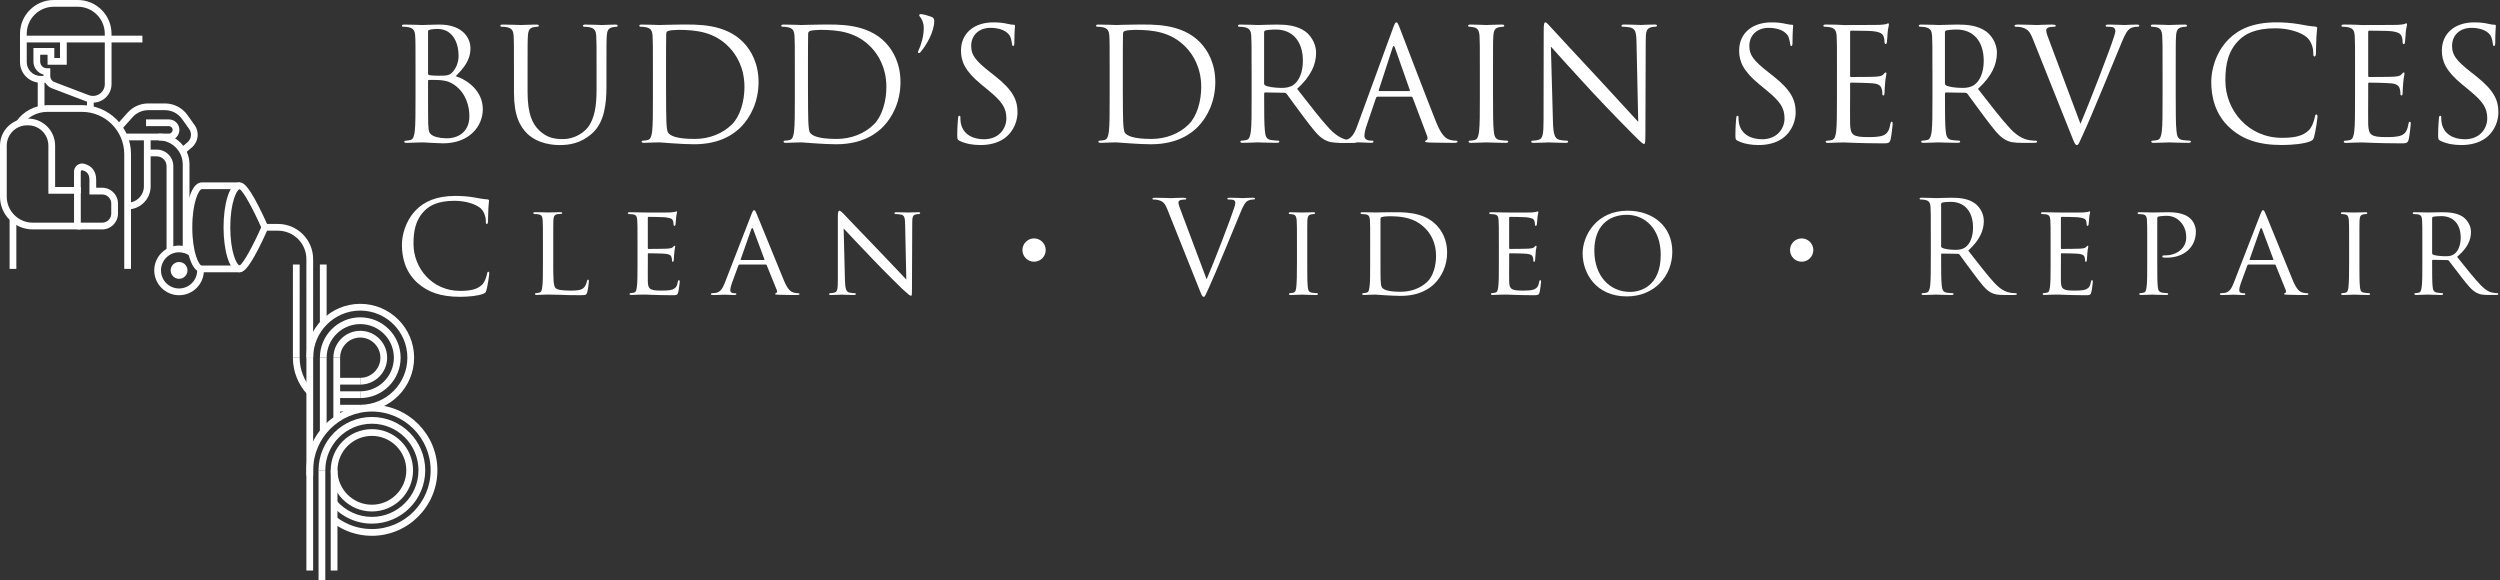 <svg width="1245" height="289" viewBox="0 0 1245 289" fill="none" xmlns="http://www.w3.org/2000/svg">
<rect x="0" y="0" width="1245" height="289" fill="#333333" stroke="none"/>
<path d="M185.2 260.77C177.48 260.77 170.16 257.42 165.11 251.58L167.65 249.38C172.06 254.48 178.46 257.41 185.2 257.41C197.99 257.41 208.4 247 208.4 234.21C208.4 221.42 197.99 211.01 185.2 211.01C172.41 211.01 162 221.42 162 234.21H158.64C158.64 219.57 170.55 207.65 185.2 207.65C199.85 207.65 211.76 219.56 211.76 234.21C211.76 248.85 199.85 260.77 185.2 260.77Z" fill="white"/>
<path d="M185.2 266.83C177.96 266.83 171.09 264.5 165.35 260.08L167.4 257.42C172.55 261.38 178.7 263.47 185.2 263.47C201.33 263.47 214.46 250.34 214.46 234.21C214.46 218.08 201.33 204.95 185.2 204.95C169.07 204.95 155.94 218.08 155.94 234.21H152.58C152.58 216.22 167.21 201.59 185.2 201.59C203.19 201.59 217.82 216.22 217.82 234.21C217.82 252.19 203.19 266.83 185.2 266.83ZM185.2 254.71C173.9 254.71 164.7 245.51 164.7 234.21C164.7 222.91 173.9 213.71 185.2 213.71C196.5 213.71 205.7 222.91 205.7 234.21C205.7 245.51 196.5 254.71 185.2 254.71ZM185.2 217.07C175.75 217.07 168.06 224.76 168.06 234.21C168.06 243.66 175.75 251.35 185.2 251.35C194.65 251.35 202.34 243.66 202.34 234.21C202.34 224.76 194.65 217.07 185.2 217.07Z" fill="white"/>
<path d="M155.94 234.21H152.58V284.12H155.94V234.21Z" fill="white"/>
<path d="M168.06 234.21H164.7V284.12H168.06V234.21Z" fill="white"/>
<path d="M162 234.21H158.64V288.89H162V234.21Z" fill="white"/>
<path d="M162.66 131.73H159.3V143.44H162.66V131.73Z" fill="white"/>
<path d="M155.94 143.43H152.58V129.05C152.58 121.23 146.22 114.88 138.41 114.88H131.89V111.52H138.41C148.08 111.52 155.94 119.38 155.94 129.05V143.43Z" fill="white"/>
<path d="M149.23 131.73H145.87V143.44H149.23V131.73Z" fill="white"/>
<path d="M119.41 135.58C117.63 135.58 115.13 134.32 113.28 128.34C112.02 124.27 111.33 118.9 111.33 113.21C111.33 107.52 112.02 102.14 113.28 98.08C115.13 92.09 117.64 90.84 119.41 90.84C121.09 90.84 123.35 92.2 128.47 102.1C131.14 107.27 133.41 112.5 133.44 112.55L133.73 113.22L133.44 113.89C133.42 113.94 131.15 119.18 128.47 124.34C123.35 134.22 121.09 135.58 119.41 135.58ZM119.31 94.2C117.85 94.49 114.68 100.95 114.68 113.21C114.68 125.47 117.84 131.93 119.31 132.22C121.2 131.27 126.28 121.84 130.06 113.21C126.28 104.57 121.2 95.14 119.31 94.2Z" fill="white"/>
<path d="M119.41 135.58H100.49C98.71 135.58 96.21 134.32 94.36 128.34C93.1 124.27 92.41 118.9 92.41 113.21C92.41 107.52 93.1 102.14 94.36 98.08C96.21 92.09 98.72 90.84 100.49 90.84H119.41V94.2H100.49C99.08 94.2 95.76 100.67 95.76 113.22C95.76 125.77 99.07 132.24 100.49 132.24H119.41V135.58Z" fill="white"/>
<path d="M89.18 147.02C82.36 147.02 76.82 141.47 76.82 134.65C76.82 127.83 82.37 122.29 89.18 122.29C91.66 122.29 94.05 123.02 96.09 124.4L94.21 127.18C92.72 126.17 90.98 125.64 89.18 125.64C84.21 125.64 80.17 129.68 80.17 134.65C80.17 139.62 84.21 143.66 89.18 143.66C94.15 143.66 98.19 139.62 98.19 134.65H101.55C101.54 141.48 96 147.02 89.18 147.02Z" fill="white"/>
<path d="M86.31 125.75H82.95V82.75C82.95 80.05 80.76 77.86 78.06 77.86H72.73V74.5H78.06C82.61 74.5 86.31 78.2 86.31 82.75V125.75Z" fill="white"/>
<path d="M94.36 125.75H91V81.86C91 75.26 85.63 69.9 79.04 69.9H61.89V66.54H79.04C87.49 66.54 94.36 73.41 94.36 81.86V125.75Z" fill="white"/>
<path d="M40.22 114.25H16.31C7.32 114.25 0 106.93 0 97.94V72.51C0 65.09 6.04 59.05 13.46 59.05H13.99C21.41 59.05 27.45 65.09 27.45 72.51V93.13H40.23V114.25H40.22ZM13.46 62.41C7.89 62.41 3.36 66.94 3.36 72.51V97.94C3.36 105.08 9.17 110.89 16.31 110.89H36.87V96.49H24.09V72.51C24.09 66.94 19.56 62.41 13.99 62.41H13.46Z" fill="white"/>
<path d="M8.14 109.39H4.78V133.9H8.14V109.39Z" fill="white"/>
<path d="M65.23 133.9H61.87V76.75C61.87 65.15 52.43 55.71 40.83 55.71H23.57C18.53 55.71 13.8 58.18 10.91 62.32L8.16 60.4C11.68 55.37 17.44 52.36 23.58 52.36H40.84C54.29 52.36 65.24 63.3 65.24 76.76V133.9H65.23Z" fill="white"/>
<path d="M46.29 51.12C45.18 51.12 44.06 50.92 43 50.51L25.87 43.98C23.36 43.02 21.67 40.57 21.67 37.88V37.14C18.79 36.39 16.65 33.77 16.65 30.66V23.91H27.05V28.87H29.88V20.63H33.24V32.23H23.69V27.27H20.01V30.66C20.01 32.5 21.51 34 23.35 34H25.03V37.89C25.03 39.2 25.85 40.39 27.07 40.85L44.2 47.38C46.04 48.08 48.02 47.84 49.64 46.73C51.26 45.61 52.19 43.84 52.19 41.88V20.64H55.55V41.87C55.55 44.91 54.05 47.76 51.55 49.49C49.97 50.57 48.14 51.12 46.29 51.12Z" fill="white"/>
<path d="M46.67 48.11H43.31V54.03H46.67V48.11Z" fill="white"/>
<path d="M70.92 17.77H12.89V21.13H70.92V17.77Z" fill="white"/>
<path d="M23.35 41.19H20.22C14.57 41.19 9.96 36.59 9.96 30.93V16.81C9.96 7.54 17.5 0 26.77 0H38.73C48 0 55.54 7.54 55.54 16.81V20.63H52.18V16.81C52.18 9.39 46.15 3.36 38.73 3.36H26.77C19.35 3.36 13.32 9.39 13.32 16.81V30.93C13.32 34.73 16.41 37.83 20.22 37.83H23.35V41.19Z" fill="white"/>
<path d="M22.15 39.51H18.79V54.04H22.15V39.51Z" fill="white"/>
<path d="M63.55 104.28V100.92C68.02 100.92 71.66 97.28 71.66 92.81V69.47H75.02V92.81C75.02 99.13 69.87 104.28 63.55 104.28Z" fill="white"/>
<path d="M91.99 76.43L89.82 73.86L93.38 70.85C95.31 69.22 95.68 66.32 94.21 64.26L90.63 59.23C88.68 56.49 85.51 54.86 82.15 54.86H73.81C70.86 54.86 68.04 56.12 66.07 58.32L60.47 64.57L57.97 62.33L63.57 56.08C66.18 53.17 69.91 51.51 73.81 51.51H82.15C86.6 51.51 90.79 53.67 93.36 57.3L96.94 62.33C99.41 65.81 98.79 70.68 95.54 73.43L91.99 76.43Z" fill="white"/>
<path d="M84.11 69.91H79.04V66.55H84.11C85.13 66.55 85.97 65.72 85.97 64.69C85.97 63.66 85.14 62.83 84.11 62.83H72.74V59.47H84.12C87 59.47 89.34 61.81 89.34 64.69C89.34 67.57 86.99 69.91 84.11 69.91Z" fill="white"/>
<path d="M50.89 114.25H38.54V110.89H50.89C53.38 110.89 55.4 108.87 55.4 106.38V101.36C55.4 98.87 53.38 96.85 50.89 96.85H44.54V89.54C44.54 86.94 43.4 85.39 41.05 84.8C40.78 84.73 40.58 84.85 40.49 84.92C40.41 84.98 40.22 85.17 40.22 85.48V96.19H36.86V85.48C36.86 84.22 37.43 83.05 38.43 82.27C39.42 81.5 40.67 81.24 41.88 81.54C45.76 82.52 47.9 85.36 47.9 89.54V93.49H50.89C55.23 93.49 58.76 97.02 58.76 101.36V106.38C58.76 110.72 55.23 114.25 50.89 114.25Z" fill="white"/>
<path d="M89.18 138.85C91.494 138.85 93.37 136.974 93.37 134.66C93.37 132.346 91.494 130.47 89.18 130.47C86.866 130.47 84.99 132.346 84.99 134.66C84.99 136.974 86.866 138.85 89.18 138.85Z" fill="white"/>
<path d="M179.41 201.59H167.7V204.95H179.41V201.59Z" fill="white"/>
<path d="M179.41 198.23V194.87C188.64 194.87 196.15 187.36 196.15 178.13C196.15 168.9 188.64 161.39 179.41 161.39C170.18 161.39 162.67 168.9 162.67 178.13H159.31C159.31 167.04 168.33 158.03 179.41 158.03C190.5 158.03 199.51 167.05 199.51 178.13C199.51 189.21 190.49 198.23 179.41 198.23Z" fill="white"/>
<path d="M179.41 204.95V201.59C192.35 201.59 202.87 191.07 202.87 178.13C202.87 165.19 192.35 154.67 179.41 154.67C166.47 154.67 155.95 165.19 155.95 178.13H152.59C152.59 163.34 164.62 151.31 179.41 151.31C194.2 151.31 206.23 163.34 206.23 178.13C206.23 192.92 194.19 204.95 179.41 204.95ZM179.41 191.52V188.16C184.94 188.16 189.44 183.66 189.44 178.13C189.44 172.6 184.94 168.1 179.41 168.1C173.88 168.1 169.38 172.6 169.38 178.13H166.02C166.02 170.75 172.02 164.74 179.41 164.74C186.8 164.74 192.8 170.74 192.8 178.13C192.79 185.51 186.79 191.52 179.41 191.52Z" fill="white"/>
<path d="M155.95 178.13H152.59V236.85H155.95V178.13Z" fill="white"/>
<path d="M162.66 213.71L159.3 215.99V178.13H162.66V213.71Z" fill="white"/>
<path d="M169.38 178.13H166.02V209.66H169.38V178.13Z" fill="white"/>
<path d="M179.41 188.16H167.7V191.52H179.41V188.16Z" fill="white"/>
<path d="M179.41 194.87H167.7V198.23H179.41V194.87Z" fill="white"/>
<path d="M149.23 143.43H145.87V178.14H149.23V143.43Z" fill="white"/>
<path d="M153.03 196.37C148.41 191.39 145.87 184.92 145.87 178.14H149.23C149.23 184.07 151.46 189.73 155.5 194.09L153.03 196.37Z" fill="white"/>
<path d="M162.66 143.43H159.3V161.04H162.66V143.43Z" fill="white"/>
<path d="M155.94 143.43H152.58V178.14H155.94V143.43Z" fill="white"/>
<path d="M206.93 34.82C206.93 22.66 206.93 20.48 206.77 17.99C206.61 15.34 205.99 14.09 203.42 13.55C202.8 13.39 201.47 13.32 200.77 13.32C200.46 13.32 200.15 13.16 200.15 12.85C200.15 12.38 200.54 12.23 201.4 12.23C204.91 12.23 209.82 12.46 210.21 12.46C212.08 12.46 215.12 12.23 218.7 12.23C231.48 12.23 234.29 20.02 234.29 23.92C234.29 30.31 230.63 34.13 226.96 37.95C232.73 39.74 240.44 45.28 240.44 54.39C240.44 62.73 233.89 71.38 220.57 71.38C219.71 71.38 217.22 71.22 214.96 71.15C212.7 70.99 210.52 70.92 210.21 70.92C210.05 70.92 208.73 70.92 207.09 71C205.53 71 203.74 71.16 202.57 71.16C201.71 71.16 201.32 71 201.32 70.54C201.32 70.31 201.48 70.07 201.94 70.07C202.64 70.07 203.58 69.91 204.28 69.76C205.84 69.45 206.23 67.73 206.54 65.47C206.93 62.2 206.93 56.04 206.93 48.56V34.82ZM213.17 36.54C213.17 37.09 213.33 37.24 213.72 37.4C214.19 37.48 215.59 37.71 218.47 37.71C222.83 37.71 223.93 37.55 225.56 35.68C227.2 33.81 228.37 31 228.37 27.81C228.37 21.34 225.49 14.41 217.85 14.41C216.99 14.41 215.36 14.49 214.11 14.8C213.41 14.96 213.17 15.19 213.17 15.66V36.54ZM213.17 44.8C213.17 50.8 213.17 60.46 213.25 61.63C213.48 65.45 213.48 66.54 215.9 67.71C218 68.72 221.35 68.88 222.76 68.88C226.97 68.88 233.75 66.62 233.75 57.81C233.75 53.13 232.19 46.35 226.19 42.22C223.54 40.43 221.59 40.19 219.72 39.96C218.71 39.8 214.81 39.8 213.64 39.8C213.33 39.8 213.17 39.96 213.17 40.35V44.8Z" fill="white"/>
<path d="M255.95 34.82C255.95 22.66 255.95 20.48 255.79 17.99C255.63 15.34 255.01 14.09 252.44 13.55C251.82 13.39 250.49 13.32 249.79 13.32C249.48 13.32 249.17 13.16 249.17 12.85C249.17 12.38 249.56 12.23 250.42 12.23C253.93 12.23 258.68 12.46 259.38 12.46C260.08 12.46 264.76 12.23 267.09 12.23C267.95 12.23 268.34 12.39 268.34 12.85C268.34 13.16 268.03 13.32 267.72 13.32C267.17 13.32 266.71 13.4 265.77 13.55C263.67 13.86 263.04 15.26 262.89 17.99C262.73 20.48 262.73 22.67 262.73 34.82V45.73C262.73 56.95 265.22 61.78 268.57 64.98C272.39 68.56 275.9 69.27 280.34 69.27C285.09 69.27 289.77 67.01 292.57 63.66C296.15 59.22 297.09 52.59 297.09 44.57V34.83C297.09 22.67 297.09 20.49 296.93 18C296.77 15.35 296.15 14.1 293.58 13.56C292.96 13.4 291.63 13.33 290.93 13.33C290.62 13.33 290.31 13.17 290.31 12.86C290.31 12.39 290.7 12.24 291.56 12.24C295.07 12.24 299.35 12.47 299.82 12.47C300.37 12.47 304.03 12.24 306.37 12.24C307.23 12.24 307.62 12.4 307.62 12.86C307.62 13.17 307.31 13.33 307 13.33C306.45 13.33 305.99 13.41 305.05 13.56C302.95 14.03 302.32 15.27 302.17 18C302.01 20.49 302.01 22.68 302.01 34.83V43.17C302.01 51.59 301.07 60.94 294.84 66.47C289.23 71.46 283.38 72.24 278.79 72.24C276.14 72.24 268.27 71.93 262.74 66.71C258.92 63.05 255.96 57.59 255.96 46.21V34.82H255.95Z" fill="white"/>
<path d="M325.15 34.82C325.15 22.66 325.15 20.48 324.99 17.99C324.83 15.34 324.21 14.09 321.64 13.55C321.02 13.39 319.69 13.32 318.99 13.32C318.68 13.32 318.37 13.16 318.37 12.85C318.37 12.38 318.76 12.23 319.62 12.23C323.13 12.23 328.04 12.46 328.43 12.46C329.37 12.46 334.27 12.23 338.95 12.23C346.66 12.23 360.93 11.53 370.2 21.11C374.1 25.16 377.76 31.63 377.76 40.9C377.76 50.72 373.71 58.28 369.34 62.88C365.99 66.39 358.98 71.84 345.73 71.84C342.38 71.84 338.25 71.61 334.9 71.37C331.47 71.14 328.82 70.9 328.43 70.9C328.27 70.9 326.95 70.9 325.31 70.98C323.75 70.98 321.96 71.14 320.79 71.14C319.93 71.14 319.54 70.98 319.54 70.52C319.54 70.29 319.7 70.05 320.16 70.05C320.86 70.05 321.8 69.89 322.5 69.74C324.06 69.43 324.45 67.71 324.76 65.45C325.15 62.18 325.15 56.02 325.15 48.54V34.82ZM331.69 43.24C331.69 51.5 331.77 58.67 331.85 60.15C331.93 62.1 332.08 65.22 332.71 66.07C333.72 67.55 336.76 69.19 345.96 69.19C353.21 69.19 359.91 66.54 364.51 61.94C368.56 57.97 370.74 50.48 370.74 43.32C370.74 33.42 366.45 27.03 363.26 23.68C355.93 15.97 347.05 14.87 337.78 14.87C336.22 14.87 333.34 15.1 332.71 15.42C332.01 15.73 331.77 16.12 331.77 16.98C331.69 19.63 331.69 27.58 331.69 33.58V43.24Z" fill="white"/>
<path d="M395.83 34.82C395.83 22.66 395.83 20.48 395.67 17.99C395.51 15.34 394.89 14.09 392.32 13.55C391.7 13.39 390.37 13.32 389.67 13.32C389.36 13.32 389.05 13.16 389.05 12.85C389.05 12.38 389.44 12.23 390.3 12.23C393.81 12.23 398.72 12.46 399.11 12.46C400.05 12.46 404.95 12.23 409.63 12.23C417.34 12.23 431.61 11.53 440.88 21.11C444.78 25.16 448.44 31.63 448.44 40.9C448.44 50.72 444.39 58.28 440.02 62.88C436.67 66.39 429.66 71.84 416.41 71.84C413.06 71.84 408.93 71.61 405.58 71.37C402.15 71.14 399.5 70.9 399.11 70.9C398.95 70.9 397.63 70.9 395.99 70.98C394.43 70.98 392.64 71.14 391.47 71.14C390.61 71.14 390.22 70.98 390.22 70.52C390.22 70.29 390.38 70.05 390.84 70.05C391.54 70.05 392.48 69.89 393.18 69.74C394.74 69.43 395.13 67.71 395.44 65.45C395.83 62.18 395.83 56.02 395.83 48.54V34.82ZM402.37 43.24C402.37 51.5 402.45 58.67 402.53 60.15C402.61 62.1 402.76 65.22 403.39 66.07C404.4 67.55 407.44 69.19 416.64 69.19C423.89 69.19 430.59 66.54 435.19 61.94C439.24 57.97 441.42 50.48 441.42 43.32C441.42 33.42 437.13 27.03 433.94 23.68C426.61 15.97 417.73 14.87 408.46 14.87C406.9 14.87 404.02 15.1 403.39 15.42C402.69 15.73 402.45 16.12 402.45 16.98C402.37 19.63 402.37 27.58 402.37 33.58V43.24Z" fill="white"/>
<path d="M458.48 8.8C457.86 8.1 457.78 7.87 457.78 7.48C457.78 7.25 458.17 7.01 458.48 7.01C459.73 7.01 462.69 7.94 463.93 8.41C464.87 8.88 465.25 9.27 465.25 10.44C465.25 15.97 461.28 22.52 458.55 25.79C458.24 26.26 457.93 26.41 457.54 26.41C457.38 26.41 457.15 26.25 457.15 26.02C457.15 25.79 457.23 25.55 457.46 25.01C458.63 22.52 460.03 18.31 460.03 13.87C460.04 11.45 459.02 9.42 458.48 8.8Z" fill="white"/>
<path d="M477.88 70.13C476.79 69.58 476.71 69.27 476.71 67.17C476.71 63.27 477.02 60.16 477.1 58.91C477.18 58.05 477.33 57.66 477.72 57.66C478.19 57.66 478.27 57.89 478.27 58.52C478.27 59.22 478.27 60.31 478.5 61.4C479.67 67.17 484.81 69.35 490.03 69.35C497.51 69.35 501.17 63.97 501.17 58.99C501.17 53.61 498.91 50.5 492.21 44.96L488.7 42.08C480.44 35.3 478.57 30.47 478.57 25.17C478.57 16.83 484.8 11.14 494.7 11.14C497.74 11.14 500 11.45 501.95 11.92C503.43 12.23 504.05 12.31 504.68 12.31C505.3 12.31 505.46 12.47 505.46 12.86C505.46 13.25 505.15 15.82 505.15 21.12C505.15 22.37 504.99 22.91 504.6 22.91C504.13 22.91 504.05 22.52 503.98 21.9C503.9 20.96 503.43 18.86 502.97 18C502.51 17.14 500.4 13.87 493.23 13.87C487.85 13.87 483.65 17.22 483.65 22.91C483.65 27.35 485.68 30.16 493.16 36L495.34 37.71C504.54 44.96 506.72 49.79 506.72 56.02C506.72 59.21 505.47 65.14 500.1 68.96C496.75 71.3 492.54 72.23 488.33 72.23C484.66 72.23 481.08 71.69 477.88 70.13Z" fill="white"/>
<path d="M552.61 34.82C552.61 22.66 552.61 20.48 552.45 17.99C552.29 15.34 551.67 14.09 549.1 13.55C548.48 13.39 547.15 13.32 546.45 13.32C546.14 13.32 545.83 13.16 545.83 12.85C545.83 12.38 546.22 12.23 547.08 12.23C550.59 12.23 555.5 12.46 555.89 12.46C556.82 12.46 561.74 12.23 566.41 12.23C574.12 12.23 588.39 11.53 597.66 21.11C601.56 25.16 605.22 31.63 605.22 40.9C605.22 50.72 601.17 58.28 596.8 62.88C593.45 66.39 586.44 71.84 573.19 71.84C569.84 71.84 565.71 71.61 562.36 71.37C558.93 71.14 556.28 70.9 555.89 70.9C555.73 70.9 554.41 70.9 552.77 70.98C551.21 70.98 549.42 71.14 548.25 71.14C547.39 71.14 547 70.98 547 70.52C547 70.29 547.16 70.05 547.62 70.05C548.32 70.05 549.26 69.89 549.96 69.74C551.52 69.43 551.91 67.71 552.22 65.45C552.61 62.18 552.61 56.02 552.61 48.54V34.82ZM559.16 43.24C559.16 51.5 559.24 58.67 559.32 60.15C559.4 62.1 559.55 65.22 560.18 66.07C561.19 67.55 564.23 69.19 573.43 69.19C580.68 69.19 587.38 66.54 591.98 61.94C596.03 57.97 598.21 50.48 598.21 43.32C598.21 33.42 593.92 27.03 590.73 23.68C583.4 15.97 574.52 14.87 565.25 14.87C563.69 14.87 560.81 15.1 560.18 15.42C559.48 15.73 559.25 16.12 559.25 16.98C559.17 19.63 559.17 27.58 559.17 33.58V43.24H559.16Z" fill="white"/>
<path d="M623.29 34.82C623.29 22.66 623.29 20.48 623.13 17.99C622.97 15.34 622.35 14.09 619.78 13.55C619.16 13.39 617.83 13.32 617.13 13.32C616.82 13.32 616.51 13.16 616.51 12.85C616.51 12.38 616.9 12.23 617.76 12.23C621.27 12.23 626.18 12.46 626.57 12.46C627.43 12.46 633.35 12.23 635.77 12.23C640.68 12.23 645.9 12.7 650.03 15.66C651.98 17.06 655.41 20.88 655.41 26.26C655.41 32.03 652.99 37.79 645.98 44.26C652.37 52.44 657.67 59.38 662.19 64.21C666.4 68.65 669.75 69.51 671.7 69.82C673.18 70.05 674.27 70.05 674.74 70.05C675.13 70.05 675.44 70.28 675.44 70.52C675.44 70.99 674.97 71.14 673.57 71.14H668.04C663.68 71.14 661.73 70.75 659.7 69.66C656.35 67.87 653.62 64.05 649.18 58.2C645.91 53.91 642.24 48.69 640.69 46.67C640.38 46.36 640.14 46.2 639.68 46.2L630.1 46.04C629.71 46.04 629.55 46.27 629.55 46.66V48.53C629.55 56.01 629.55 62.17 629.94 65.44C630.17 67.7 630.64 69.41 632.98 69.73C634.07 69.89 635.78 70.04 636.49 70.04C636.96 70.04 637.11 70.27 637.11 70.51C637.11 70.9 636.72 71.13 635.86 71.13C631.57 71.13 626.66 70.9 626.28 70.9C626.2 70.9 621.29 71.13 618.95 71.13C618.09 71.13 617.7 70.97 617.7 70.51C617.7 70.28 617.86 70.04 618.32 70.04C619.02 70.04 619.96 69.88 620.66 69.73C622.22 69.42 622.61 67.7 622.92 65.44C623.31 62.17 623.31 56.01 623.31 48.53V34.82H623.29ZM629.52 41.6C629.52 41.99 629.68 42.3 630.07 42.53C631.24 43.23 634.82 43.78 638.25 43.78C640.12 43.78 642.3 43.55 644.09 42.3C646.82 40.43 648.84 36.22 648.84 30.3C648.84 20.56 643.7 14.71 635.36 14.71C633.02 14.71 630.92 14.94 630.14 15.18C629.75 15.34 629.52 15.65 629.52 16.12V41.6Z" fill="white"/>
<path d="M693.66 14.17C694.59 11.6 694.91 11.13 695.37 11.13C695.84 11.13 696.15 11.52 697.08 13.94C698.25 16.9 710.48 49.09 715.24 60.93C718.05 67.87 720.31 69.11 721.94 69.58C723.11 69.97 724.28 70.05 725.06 70.05C725.53 70.05 725.84 70.13 725.84 70.52C725.84 70.99 725.14 71.14 724.28 71.14C723.11 71.14 717.42 71.14 712.05 70.98C710.57 70.9 709.71 70.9 709.71 70.43C709.71 70.12 709.94 69.96 710.26 69.88C710.73 69.72 711.19 69.02 710.73 67.78L703.48 48.61C703.32 48.3 703.17 48.14 702.78 48.14H686.03C685.64 48.14 685.41 48.37 685.25 48.76L680.57 62.55C679.87 64.5 679.48 66.37 679.48 67.77C679.48 69.33 681.12 70.03 682.44 70.03H683.22C683.77 70.03 684 70.19 684 70.5C684 70.97 683.53 71.12 682.83 71.12C680.96 71.12 677.61 70.89 676.75 70.89C675.89 70.89 671.61 71.12 667.94 71.12C666.93 71.12 666.46 70.96 666.46 70.5C666.46 70.19 666.77 70.03 667.16 70.03C667.71 70.03 668.8 69.95 669.42 69.87C673.01 69.4 674.56 66.44 675.97 62.54L693.66 14.17ZM701.76 45.35C702.15 45.35 702.15 45.12 702.07 44.8L694.67 23.76C694.28 22.59 693.89 22.59 693.5 23.76L686.64 44.8C686.48 45.19 686.64 45.35 686.87 45.35H701.76Z" fill="white"/>
<path d="M743.53 48.54C743.53 56.02 743.53 62.18 743.92 65.45C744.15 67.71 744.62 69.42 746.96 69.74C748.05 69.9 749.77 70.05 750.47 70.05C750.94 70.05 751.09 70.28 751.09 70.52C751.09 70.91 750.7 71.14 749.84 71.14C745.55 71.14 740.64 70.91 740.25 70.91C739.86 70.91 734.95 71.14 732.61 71.14C731.75 71.14 731.36 70.98 731.36 70.52C731.36 70.29 731.52 70.05 731.98 70.05C732.68 70.05 733.62 69.89 734.32 69.74C735.88 69.43 736.27 67.71 736.58 65.45C736.97 62.18 736.97 56.02 736.97 48.54V34.82C736.97 22.66 736.97 20.48 736.81 17.99C736.65 15.34 735.88 14.02 734.16 13.63C733.3 13.4 732.29 13.32 731.74 13.32C731.43 13.32 731.12 13.16 731.12 12.85C731.12 12.38 731.51 12.23 732.37 12.23C734.94 12.23 739.85 12.46 740.24 12.46C740.63 12.46 745.54 12.23 747.88 12.23C748.74 12.23 749.13 12.39 749.13 12.85C749.13 13.16 748.82 13.32 748.51 13.32C747.96 13.32 747.5 13.4 746.56 13.55C744.46 13.94 743.83 15.26 743.68 17.99C743.52 20.48 743.52 22.67 743.52 34.82V48.54H743.53Z" fill="white"/>
<path d="M773.37 60.54C773.53 66.93 774.3 68.96 776.41 69.58C777.89 69.97 779.6 70.05 780.31 70.05C780.7 70.05 780.93 70.21 780.93 70.52C780.93 70.99 780.46 71.14 779.53 71.14C775.09 71.14 771.97 70.91 771.27 70.91C770.57 70.91 767.3 71.14 763.79 71.14C763.01 71.14 762.54 71.06 762.54 70.52C762.54 70.21 762.77 70.05 763.16 70.05C763.78 70.05 765.19 69.97 766.35 69.58C768.3 69.03 768.69 66.77 768.69 59.68L768.77 15.03C768.77 11.99 769 11.13 769.63 11.13C770.25 11.13 771.58 12.84 772.36 13.62C773.53 14.94 785.14 27.49 797.14 40.35C804.85 48.61 813.35 58.12 815.84 60.69L814.98 21.1C814.9 16.03 814.36 14.32 811.94 13.7C810.54 13.39 808.74 13.31 808.12 13.31C807.57 13.31 807.5 13.08 807.5 12.76C807.5 12.29 808.12 12.21 809.06 12.21C812.57 12.21 816.31 12.44 817.16 12.44C818.02 12.44 820.59 12.21 823.78 12.21C824.64 12.21 825.18 12.29 825.18 12.76C825.18 13.07 824.87 13.31 824.32 13.31C823.93 13.31 823.39 13.31 822.45 13.54C819.88 14.09 819.57 15.8 819.57 20.48L819.41 66.15C819.41 71.29 819.25 71.68 818.71 71.68C818.09 71.68 817.15 70.82 813.02 66.69C812.16 65.91 800.94 54.46 792.68 45.57C783.64 35.83 774.83 26.01 772.34 23.2L773.37 60.54Z" fill="white"/>
<path d="M865.4 70.13C864.31 69.58 864.23 69.27 864.23 67.17C864.23 63.27 864.54 60.16 864.62 58.91C864.7 58.05 864.85 57.66 865.24 57.66C865.71 57.66 865.79 57.89 865.79 58.52C865.79 59.22 865.79 60.31 866.02 61.4C867.19 67.17 872.33 69.35 877.55 69.35C885.03 69.35 888.69 63.97 888.69 58.99C888.69 53.61 886.43 50.5 879.73 44.96L876.22 42.08C867.96 35.3 866.09 30.47 866.09 25.17C866.09 16.83 872.32 11.14 882.22 11.14C885.26 11.14 887.52 11.45 889.47 11.92C890.95 12.23 891.57 12.31 892.2 12.31C892.82 12.31 892.98 12.47 892.98 12.86C892.98 13.25 892.67 15.82 892.67 21.12C892.67 22.37 892.51 22.91 892.12 22.91C891.65 22.91 891.57 22.52 891.5 21.9C891.42 20.96 890.95 18.86 890.49 18C890.02 17.14 887.92 13.87 880.75 13.87C875.37 13.87 871.17 17.22 871.17 22.91C871.17 27.35 873.2 30.16 880.68 36L882.86 37.71C892.06 44.96 894.24 49.79 894.24 56.02C894.24 59.21 892.99 65.14 887.62 68.96C884.27 71.3 880.06 72.23 875.85 72.23C872.18 72.23 868.6 71.69 865.4 70.13Z" fill="white"/>
<path d="M914.81 34.82C914.81 22.66 914.81 20.48 914.65 17.99C914.49 15.34 913.87 14.09 911.3 13.55C910.68 13.39 909.35 13.32 908.65 13.32C908.34 13.32 908.03 13.16 908.03 12.85C908.03 12.38 908.42 12.23 909.28 12.23C911.07 12.23 913.18 12.23 914.89 12.31L918.08 12.47C918.63 12.47 934.13 12.47 935.93 12.39C937.41 12.31 938.66 12.16 939.28 12C939.67 11.92 939.98 11.61 940.37 11.61C940.6 11.61 940.68 11.92 940.68 12.31C940.68 12.86 940.29 13.79 940.06 15.97C939.98 16.75 939.83 20.18 939.67 21.11C939.59 21.5 939.44 21.97 939.12 21.97C938.65 21.97 938.5 21.58 938.5 20.96C938.5 20.41 938.42 19.09 938.03 18.15C937.48 16.9 936.7 15.97 932.5 15.5C931.17 15.34 922.68 15.27 921.82 15.27C921.51 15.27 921.35 15.5 921.35 16.05V37.56C921.35 38.11 921.43 38.34 921.82 38.34C922.83 38.34 932.42 38.34 934.21 38.18C936.08 38.02 937.17 37.87 937.87 37.09C938.42 36.47 938.73 36.08 939.04 36.08C939.27 36.08 939.43 36.24 939.43 36.7C939.43 37.17 939.04 38.49 938.81 41.06C938.65 42.62 938.5 45.5 938.5 46.05C938.5 46.67 938.5 47.53 937.95 47.53C937.56 47.53 937.4 47.22 937.4 46.83C937.4 46.05 937.4 45.27 937.09 44.26C936.78 43.17 936.08 41.84 933.04 41.53C930.94 41.3 923.22 41.14 921.9 41.14C921.51 41.14 921.35 41.37 921.35 41.69V48.55C921.35 51.2 921.27 60.24 921.35 61.88C921.58 67.26 922.75 68.27 930.39 68.27C932.42 68.27 935.85 68.27 937.87 67.41C939.9 66.55 940.83 64.99 941.38 61.8C941.54 60.94 941.69 60.63 942.08 60.63C942.55 60.63 942.55 61.25 942.55 61.8C942.55 62.42 941.93 67.72 941.54 69.36C940.99 71.39 940.37 71.39 937.33 71.39C931.49 71.39 927.2 71.23 924.16 71.16C921.12 71 919.25 70.93 918.08 70.93C917.92 70.93 916.6 70.93 914.96 71.01C913.4 71.01 911.61 71.17 910.44 71.17C909.58 71.17 909.19 71.01 909.19 70.55C909.19 70.32 909.35 70.08 909.81 70.08C910.51 70.08 911.45 69.92 912.15 69.77C913.71 69.46 914.1 67.74 914.41 65.48C914.8 62.21 914.8 56.05 914.8 48.57V34.82H914.81Z" fill="white"/>
<path d="M962.34 34.82C962.34 22.66 962.34 20.48 962.18 17.99C962.02 15.34 961.4 14.09 958.83 13.55C958.21 13.39 956.88 13.32 956.18 13.32C955.87 13.32 955.56 13.16 955.56 12.85C955.56 12.38 955.95 12.23 956.81 12.23C960.32 12.23 965.23 12.46 965.62 12.46C966.48 12.46 972.4 12.23 974.82 12.23C979.73 12.23 984.95 12.7 989.08 15.66C991.03 17.06 994.46 20.88 994.46 26.26C994.46 32.03 992.04 37.79 985.03 44.26C991.42 52.44 996.72 59.38 1001.24 64.21C1005.45 68.65 1008.8 69.51 1010.75 69.82C1012.23 70.05 1013.32 70.05 1013.79 70.05C1014.18 70.05 1014.49 70.28 1014.49 70.52C1014.49 70.99 1014.02 71.14 1012.62 71.14H1007.09C1002.73 71.14 1000.78 70.75 998.75 69.66C995.4 67.87 992.67 64.05 988.23 58.2C984.96 53.91 981.29 48.69 979.74 46.67C979.43 46.36 979.19 46.2 978.73 46.2L969.15 46.04C968.76 46.04 968.6 46.27 968.6 46.66V48.53C968.6 56.01 968.6 62.17 968.99 65.44C969.22 67.7 969.69 69.41 972.03 69.73C973.12 69.89 974.83 70.04 975.54 70.04C976.01 70.04 976.16 70.27 976.16 70.51C976.16 70.9 975.77 71.13 974.91 71.13C970.62 71.13 965.71 70.9 965.33 70.9C965.25 70.9 960.34 71.13 958 71.13C957.14 71.13 956.75 70.97 956.75 70.51C956.75 70.28 956.91 70.04 957.37 70.04C958.07 70.04 959.01 69.88 959.71 69.73C961.27 69.42 961.66 67.7 961.97 65.44C962.36 62.17 962.36 56.01 962.36 48.53V34.82H962.34ZM968.58 41.6C968.58 41.99 968.74 42.3 969.13 42.53C970.3 43.23 973.88 43.78 977.31 43.78C979.18 43.78 981.36 43.55 983.15 42.3C985.88 40.43 987.9 36.22 987.9 30.3C987.9 20.56 982.76 14.71 974.42 14.71C972.08 14.71 969.98 14.94 969.2 15.18C968.81 15.34 968.58 15.65 968.58 16.12V41.6Z" fill="white"/>
<path d="M1036.06 61.63C1040.58 51.19 1051.02 23.99 1052.74 18.38C1053.13 17.21 1053.44 16.12 1053.44 15.42C1053.44 14.8 1053.21 14.02 1052.43 13.63C1051.5 13.32 1050.33 13.32 1049.47 13.32C1049 13.32 1048.61 13.24 1048.61 12.85C1048.61 12.38 1049.08 12.23 1050.32 12.23C1053.44 12.23 1057.02 12.46 1057.96 12.46C1058.43 12.46 1061.78 12.23 1064.04 12.23C1064.9 12.23 1065.37 12.39 1065.37 12.78C1065.37 13.17 1065.06 13.33 1064.43 13.33C1063.88 13.33 1062.17 13.33 1060.69 14.26C1059.68 14.96 1058.51 16.29 1056.4 21.59C1055.54 23.77 1051.65 33.12 1047.67 42.71C1042.92 54.09 1039.41 62.5 1037.62 66.32C1035.44 71 1035.13 72.24 1034.35 72.24C1033.41 72.24 1033.02 71.15 1031.54 67.41L1012.45 19.64C1010.74 15.28 1009.57 14.42 1006.84 13.64C1005.67 13.33 1004.35 13.33 1003.88 13.33C1003.41 13.33 1003.26 13.1 1003.26 12.78C1003.26 12.31 1004.04 12.23 1005.29 12.23C1009.03 12.23 1013.47 12.46 1014.41 12.46C1015.19 12.46 1018.7 12.23 1021.66 12.23C1023.06 12.23 1023.76 12.39 1023.76 12.78C1023.76 13.17 1023.53 13.33 1022.98 13.33C1022.12 13.33 1020.72 13.41 1020.02 13.72C1019.16 14.11 1019.01 14.73 1019.01 15.28C1019.01 16.29 1019.95 18.71 1021.11 21.75L1036.06 61.63Z" fill="white"/>
<path d="M1083.52 48.54C1083.52 56.02 1083.52 62.18 1083.91 65.45C1084.14 67.71 1084.61 69.42 1086.95 69.74C1088.04 69.9 1089.76 70.05 1090.46 70.05C1090.93 70.05 1091.08 70.28 1091.08 70.52C1091.08 70.91 1090.69 71.14 1089.83 71.14C1085.54 71.14 1080.63 70.91 1080.24 70.91C1079.85 70.91 1074.94 71.14 1072.6 71.14C1071.74 71.14 1071.35 70.98 1071.35 70.52C1071.35 70.29 1071.51 70.05 1071.97 70.05C1072.67 70.05 1073.61 69.89 1074.31 69.74C1075.87 69.43 1076.26 67.71 1076.57 65.45C1076.96 62.18 1076.96 56.02 1076.96 48.54V34.82C1076.96 22.66 1076.96 20.48 1076.8 17.99C1076.64 15.34 1075.87 14.02 1074.15 13.63C1073.29 13.4 1072.28 13.32 1071.73 13.32C1071.42 13.32 1071.11 13.16 1071.11 12.85C1071.11 12.38 1071.5 12.23 1072.36 12.23C1074.93 12.23 1079.84 12.46 1080.23 12.46C1080.62 12.46 1085.53 12.23 1087.87 12.23C1088.73 12.23 1089.12 12.39 1089.12 12.85C1089.12 13.16 1088.81 13.32 1088.5 13.32C1087.95 13.32 1087.49 13.4 1086.55 13.55C1084.45 13.94 1083.82 15.26 1083.67 17.99C1083.51 20.48 1083.51 22.67 1083.51 34.82V48.54H1083.52Z" fill="white"/>
<path d="M1110.63 63.81C1103.07 57.03 1101.2 48.15 1101.2 40.74C1101.2 35.52 1102.99 26.4 1109.93 19.47C1114.61 14.79 1121.7 11.13 1133.7 11.13C1136.82 11.13 1141.18 11.36 1145 12.06C1147.96 12.61 1150.45 13.07 1152.95 13.23C1153.81 13.31 1153.96 13.62 1153.96 14.09C1153.96 14.71 1153.73 15.65 1153.57 18.45C1153.41 21.02 1153.41 25.31 1153.34 26.48C1153.26 27.65 1153.11 28.12 1152.64 28.12C1152.09 28.12 1152.02 27.57 1152.02 26.48C1152.02 23.44 1150.77 20.25 1148.75 18.53C1146.02 16.19 1140.02 14.09 1133.16 14.09C1122.8 14.09 1117.96 17.13 1115.24 19.78C1109.55 25.24 1108.23 32.17 1108.23 40.12C1108.23 55 1119.69 68.64 1136.36 68.64C1142.2 68.64 1146.8 67.94 1149.92 64.74C1151.56 63.03 1152.57 59.6 1152.8 58.19C1152.96 57.33 1153.11 57.02 1153.58 57.02C1153.97 57.02 1154.13 57.57 1154.13 58.19C1154.13 58.74 1153.19 65.52 1152.42 68.16C1151.95 69.64 1151.8 69.8 1150.39 70.42C1147.27 71.67 1141.35 72.21 1136.36 72.21C1124.66 72.23 1116.79 69.35 1110.63 63.81Z" fill="white"/>
<path d="M1172.82 34.82C1172.82 22.66 1172.82 20.48 1172.66 17.99C1172.5 15.34 1171.88 14.09 1169.31 13.55C1168.69 13.39 1167.36 13.32 1166.66 13.32C1166.35 13.32 1166.04 13.16 1166.04 12.85C1166.04 12.38 1166.43 12.23 1167.29 12.23C1169.08 12.23 1171.19 12.23 1172.9 12.31L1176.09 12.47C1176.64 12.47 1192.14 12.47 1193.94 12.39C1195.42 12.31 1196.67 12.16 1197.29 12C1197.68 11.92 1197.99 11.61 1198.38 11.61C1198.61 11.61 1198.69 11.92 1198.69 12.31C1198.69 12.86 1198.3 13.79 1198.07 15.97C1197.99 16.75 1197.84 20.18 1197.68 21.11C1197.6 21.5 1197.45 21.97 1197.13 21.97C1196.66 21.97 1196.51 21.58 1196.51 20.96C1196.51 20.41 1196.43 19.09 1196.04 18.15C1195.49 16.9 1194.72 15.97 1190.51 15.5C1189.18 15.34 1180.69 15.27 1179.83 15.27C1179.52 15.27 1179.36 15.5 1179.36 16.05V37.56C1179.36 38.11 1179.44 38.34 1179.83 38.34C1180.84 38.34 1190.43 38.34 1192.22 38.18C1194.09 38.02 1195.18 37.87 1195.88 37.09C1196.43 36.47 1196.74 36.08 1197.05 36.08C1197.28 36.08 1197.44 36.24 1197.44 36.7C1197.44 37.17 1197.05 38.49 1196.82 41.06C1196.66 42.62 1196.51 45.5 1196.51 46.05C1196.51 46.67 1196.51 47.53 1195.96 47.53C1195.57 47.53 1195.41 47.22 1195.41 46.83C1195.41 46.05 1195.41 45.27 1195.1 44.26C1194.79 43.17 1194.09 41.84 1191.05 41.53C1188.95 41.3 1181.23 41.14 1179.91 41.14C1179.52 41.14 1179.36 41.37 1179.36 41.69V48.55C1179.36 51.2 1179.28 60.24 1179.36 61.88C1179.59 67.26 1180.76 68.27 1188.4 68.27C1190.43 68.27 1193.85 68.27 1195.88 67.41C1197.91 66.55 1198.84 64.99 1199.39 61.8C1199.55 60.94 1199.7 60.63 1200.09 60.63C1200.56 60.63 1200.56 61.25 1200.56 61.8C1200.56 62.42 1199.94 67.72 1199.55 69.36C1199 71.39 1198.38 71.39 1195.34 71.39C1189.5 71.39 1185.21 71.23 1182.17 71.16C1179.13 71 1177.26 70.93 1176.09 70.93C1175.93 70.93 1174.61 70.93 1172.97 71.01C1171.41 71.01 1169.62 71.17 1168.45 71.17C1167.59 71.17 1167.2 71.01 1167.2 70.55C1167.2 70.32 1167.36 70.08 1167.82 70.08C1168.52 70.08 1169.46 69.92 1170.16 69.77C1171.72 69.46 1172.11 67.74 1172.42 65.48C1172.81 62.21 1172.81 56.05 1172.81 48.57V34.82H1172.82Z" fill="white"/>
<path d="M1215.36 70.13C1214.27 69.58 1214.19 69.27 1214.19 67.17C1214.19 63.27 1214.5 60.16 1214.58 58.91C1214.66 58.05 1214.81 57.66 1215.2 57.66C1215.67 57.66 1215.75 57.89 1215.75 58.52C1215.75 59.22 1215.75 60.31 1215.98 61.4C1217.15 67.17 1222.29 69.35 1227.51 69.35C1234.99 69.35 1238.65 63.97 1238.65 58.99C1238.65 53.61 1236.39 50.5 1229.69 44.96L1226.18 42.08C1217.92 35.3 1216.05 30.47 1216.05 25.17C1216.05 16.83 1222.28 11.14 1232.18 11.14C1235.22 11.14 1237.48 11.45 1239.43 11.92C1240.91 12.23 1241.53 12.31 1242.16 12.31C1242.78 12.31 1242.94 12.47 1242.94 12.86C1242.94 13.25 1242.63 15.82 1242.63 21.12C1242.63 22.37 1242.47 22.91 1242.08 22.91C1241.61 22.91 1241.53 22.52 1241.46 21.9C1241.38 20.96 1240.91 18.86 1240.45 18C1239.98 17.14 1237.88 13.87 1230.71 13.87C1225.33 13.87 1221.13 17.22 1221.13 22.91C1221.13 27.35 1223.16 30.16 1230.64 36L1232.82 37.71C1242.02 44.96 1244.2 49.79 1244.2 56.02C1244.2 59.21 1242.95 65.14 1237.58 68.96C1234.23 71.3 1230.02 72.23 1225.81 72.23C1222.14 72.23 1218.56 71.69 1215.36 70.13Z" fill="white"/>
<path d="M207.91 140.88C201.69 135.3 200.16 128 200.16 121.91C200.16 117.62 201.63 110.12 207.34 104.42C211.18 100.58 217.02 97.56 226.88 97.56C229.44 97.56 233.03 97.749 236.17 98.329C238.61 98.779 240.66 99.16 242.71 99.29C243.41 99.35 243.54 99.61 243.54 100C243.54 100.51 243.35 101.28 243.22 103.59C243.09 105.7 243.09 109.23 243.03 110.19C242.97 111.15 242.84 111.54 242.45 111.54C242 111.54 241.94 111.09 241.94 110.19C241.94 107.69 240.91 105.06 239.25 103.65C237.01 101.73 232.07 100 226.43 100C217.91 100 213.93 102.5 211.69 104.68C207.01 109.17 205.92 114.87 205.92 121.41C205.92 133.65 215.34 144.86 229.05 144.86C233.86 144.86 237.64 144.28 240.2 141.66C241.55 140.25 242.38 137.43 242.57 136.28C242.7 135.58 242.83 135.32 243.21 135.32C243.53 135.32 243.66 135.77 243.66 136.28C243.66 136.73 242.89 142.3 242.25 144.48C241.87 145.7 241.74 145.83 240.58 146.34C238.02 147.37 233.15 147.81 229.05 147.81C219.44 147.8 212.97 145.43 207.91 140.88Z" fill="white"/>
<path d="M275.51 131.199C275.51 139.209 275.64 142.479 276.66 143.439C277.56 144.339 279.74 144.719 284.16 144.719C287.11 144.719 289.61 144.659 290.95 143.049C291.66 142.219 292.1 141.059 292.3 139.969C292.36 139.589 292.56 139.259 292.88 139.259C293.14 139.259 293.26 139.519 293.26 140.089C293.26 140.669 292.88 143.939 292.43 145.539C292.05 146.819 291.85 147.009 288.84 147.009C284.8 147.009 281.66 146.949 279.04 146.819C276.48 146.759 274.55 146.689 272.89 146.689C272.63 146.689 271.67 146.689 270.58 146.749C269.43 146.809 268.21 146.879 267.31 146.879C266.73 146.879 266.41 146.749 266.41 146.429C266.41 146.239 266.54 145.979 266.86 145.979C267.37 145.979 268.08 145.849 268.59 145.719C269.68 145.459 269.81 144.439 270.06 142.839C270.38 140.599 270.38 136.299 270.38 131.049V121.439C270.38 112.979 270.38 111.439 270.25 109.709C270.12 107.849 269.8 106.949 267.94 106.699C267.49 106.639 266.53 106.569 266.02 106.569C265.83 106.569 265.57 106.309 265.57 106.119C265.57 105.799 265.83 105.669 266.47 105.669C269.03 105.669 272.56 105.799 272.88 105.799C273.14 105.799 277.37 105.669 279.1 105.669C279.68 105.669 280 105.799 280 106.119C280 106.309 279.74 106.499 279.55 106.499C279.17 106.499 278.33 106.559 277.69 106.629C276.02 106.949 275.7 107.779 275.58 109.709C275.52 111.439 275.52 112.979 275.52 121.439V131.199H275.51Z" fill="white"/>
<path d="M317.48 121.46C317.48 113 317.48 111.46 317.35 109.73C317.22 107.87 316.9 106.97 315.04 106.72C314.59 106.66 313.63 106.59 313.12 106.59C312.93 106.59 312.67 106.33 312.67 106.14C312.67 105.82 312.93 105.69 313.57 105.69C316.13 105.69 319.79 105.82 320.11 105.82C320.49 105.82 332.29 105.88 333.57 105.82C334.66 105.76 335.68 105.56 336.13 105.5C336.39 105.44 336.64 105.24 336.9 105.24C337.09 105.24 337.16 105.5 337.16 105.75C337.16 106.13 336.84 106.78 336.71 108.31C336.65 108.82 336.52 111.26 336.39 111.9C336.33 112.16 336.13 112.48 335.88 112.48C335.56 112.48 335.43 112.22 335.43 111.78C335.43 111.4 335.37 110.5 335.11 109.86C334.73 108.96 334.15 108.58 331.07 108.19C330.11 108.06 323.57 108 322.93 108C322.67 108 322.61 108.19 322.61 108.58V123.38C322.61 123.76 322.61 123.96 322.93 123.96C323.63 123.96 331.07 123.96 332.35 123.83C333.7 123.7 334.53 123.64 335.11 123.06C335.49 122.68 335.75 122.36 335.94 122.36C336.13 122.36 336.26 122.49 336.26 122.81C336.26 123.13 335.94 124.03 335.81 125.82C335.68 126.91 335.55 128.96 335.55 129.34C335.55 129.79 335.42 130.37 335.04 130.37C334.78 130.37 334.66 130.18 334.66 129.86C334.66 129.35 334.66 128.77 334.4 128.07C334.21 127.3 333.7 126.66 331.52 126.4C329.98 126.21 323.96 126.14 323 126.14C322.68 126.14 322.62 126.33 322.62 126.52V131.07C322.62 132.93 322.56 139.27 322.62 140.36C322.75 144.01 323.77 144.72 329.35 144.72C330.82 144.72 333.52 144.72 334.99 144.14C336.46 143.5 337.23 142.54 337.55 140.36C337.68 139.72 337.81 139.53 338.13 139.53C338.45 139.53 338.51 139.98 338.51 140.36C338.51 140.74 338.06 144.46 337.74 145.61C337.36 147.02 336.78 147.02 334.6 147.02C330.37 147.02 327.1 146.89 324.8 146.83C322.43 146.7 320.95 146.7 320.12 146.7C319.99 146.7 318.9 146.7 317.68 146.76C316.59 146.82 315.31 146.89 314.41 146.89C313.83 146.89 313.51 146.76 313.51 146.44C313.51 146.25 313.64 145.99 313.96 145.99C314.47 145.99 315.18 145.8 315.69 145.73C316.78 145.54 316.91 144.45 317.16 142.85C317.48 140.61 317.48 136.31 317.48 131.06V121.46Z" fill="white"/>
<path d="M374.19 106.79C374.89 105 375.15 104.68 375.54 104.68C376.12 104.68 376.31 105.45 376.89 106.67C377.92 108.98 386.95 131.47 390.41 139.74C392.46 144.61 394 145.32 395.22 145.7C396.05 145.96 396.89 146.02 397.46 146.02C397.78 146.02 398.17 146.15 398.17 146.47C398.17 146.79 397.53 146.92 396.89 146.92C396.06 146.92 391.89 146.92 387.98 146.79C386.89 146.73 385.99 146.73 385.99 146.41C385.99 146.15 386.12 146.15 386.37 146.03C386.69 145.9 387.27 145.45 386.88 144.56L381.82 132.06C381.69 131.8 381.63 131.74 381.31 131.74H368.3C368.04 131.74 367.85 131.87 367.72 132.19L364.52 140.91C364.01 142.26 363.69 143.6 363.69 144.56C363.69 145.65 364.65 146.03 365.61 146.03H366.12C366.57 146.03 366.7 146.22 366.7 146.48C366.7 146.8 366.38 146.93 365.87 146.93C364.52 146.93 361.45 146.74 360.81 146.74C360.23 146.74 357.41 146.93 355.11 146.93C354.4 146.93 354.02 146.8 354.02 146.48C354.02 146.22 354.28 146.03 354.53 146.03C354.91 146.03 355.75 145.97 356.2 145.9C358.76 145.58 359.85 143.66 360.94 140.9L374.19 106.79ZM380.47 129.47C380.73 129.47 380.73 129.34 380.66 129.09L375.09 114.16C374.77 113.33 374.45 113.33 374.13 114.16L368.88 129.09C368.82 129.35 368.88 129.47 369.07 129.47H380.47Z" fill="white"/>
<path d="M420.78 139.47C420.91 143.96 421.42 145.3 422.96 145.69C423.99 145.95 425.27 146.01 425.78 146.01C426.04 146.01 426.23 146.2 426.23 146.46C426.23 146.78 425.85 146.91 425.2 146.91C422 146.91 419.75 146.72 419.24 146.72C418.73 146.72 416.36 146.91 413.79 146.91C413.21 146.91 412.89 146.85 412.89 146.46C412.89 146.2 413.08 146.01 413.34 146.01C413.79 146.01 414.81 145.95 415.65 145.69C417.06 145.31 417.25 143.83 417.25 138.9V107.69C417.25 105.51 417.57 104.93 418.02 104.93C418.66 104.93 419.62 106.02 420.2 106.6C421.1 107.5 429.3 116.21 438.01 125.18C443.59 130.95 449.61 137.42 451.34 139.21L450.76 111.91C450.7 108.39 450.38 107.17 448.65 106.85C447.62 106.66 446.34 106.59 445.89 106.59C445.51 106.59 445.44 106.27 445.44 106.08C445.44 105.76 445.89 105.7 446.53 105.7C449.09 105.7 451.78 105.83 452.43 105.83C453.07 105.83 454.93 105.7 457.24 105.7C457.82 105.7 458.27 105.76 458.27 106.08C458.27 106.27 458.01 106.59 457.63 106.59C457.37 106.59 456.93 106.59 456.28 106.72C454.42 107.1 454.29 108.19 454.29 111.46L454.16 143.37C454.16 146.96 454.1 147.28 453.71 147.28C453.13 147.28 452.56 146.83 449.42 143.95C448.84 143.44 440.7 135.43 434.75 129.21C428.21 122.35 421.87 115.69 420.14 113.77L420.78 139.47Z" fill="white"/>
<path d="M600.9 139.09C604.62 130.5 613.2 108.14 614.61 103.52C614.93 102.56 615.19 101.66 615.19 101.09C615.19 100.58 615 99.94 614.36 99.62C613.59 99.36 612.63 99.36 611.92 99.36C611.54 99.36 611.21 99.3 611.21 98.98C611.21 98.6 611.59 98.47 612.62 98.47C615.18 98.47 618.13 98.66 618.9 98.66C619.28 98.66 622.04 98.47 623.9 98.47C624.61 98.47 624.99 98.6 624.99 98.92C624.99 99.24 624.73 99.37 624.22 99.37C623.77 99.37 622.36 99.37 621.14 100.14C620.31 100.72 619.35 101.81 617.62 106.16C616.91 107.95 613.71 115.64 610.44 123.53C606.53 132.89 603.65 139.81 602.17 142.95C600.38 146.79 600.12 147.82 599.48 147.82C598.71 147.82 598.39 146.92 597.17 143.85L581.47 104.57C580.06 100.98 579.1 100.28 576.86 99.64C575.9 99.38 574.81 99.38 574.42 99.38C574.03 99.38 573.91 99.19 573.91 98.93C573.91 98.55 574.55 98.48 575.58 98.48C578.66 98.48 582.31 98.67 583.08 98.67C583.72 98.67 586.6 98.48 589.04 98.48C590.19 98.48 590.77 98.61 590.77 98.93C590.77 99.25 590.58 99.38 590.13 99.38C589.43 99.38 588.27 99.44 587.69 99.7C586.98 100.02 586.86 100.53 586.86 100.98C586.86 101.81 587.63 103.8 588.59 106.3L600.9 139.09Z" fill="white"/>
<path d="M651.01 131.08C651.01 136.33 651.01 140.63 651.27 142.87C651.46 144.47 651.65 145.5 653.32 145.75C654.15 145.88 655.37 146.01 655.88 146.01C656.2 146.01 656.33 146.27 656.33 146.46C656.33 146.72 656.07 146.91 655.43 146.91C652.29 146.91 648.64 146.72 648.38 146.72C648.06 146.72 644.54 146.91 642.81 146.91C642.23 146.91 641.91 146.78 641.91 146.46C641.91 146.27 642.04 146.01 642.36 146.01C642.87 146.01 643.58 145.88 644.09 145.75C645.18 145.49 645.37 144.47 645.56 142.87C645.82 140.63 645.88 136.33 645.88 131.08V121.47C645.88 113.01 645.88 111.47 645.75 109.74C645.62 107.88 645.17 107.05 643.96 106.79C643.32 106.66 642.61 106.6 642.23 106.6C641.97 106.6 641.78 106.34 641.78 106.15C641.78 105.83 642.04 105.7 642.68 105.7C644.54 105.7 648.06 105.83 648.38 105.83C648.64 105.83 652.29 105.7 654.02 105.7C654.66 105.7 654.92 105.83 654.92 106.15C654.92 106.34 654.66 106.6 654.47 106.6C654.09 106.6 653.7 106.6 653.06 106.73C651.52 107.05 651.2 107.82 651.07 109.74C651.01 111.47 651.01 113.01 651.01 121.47V131.08Z" fill="white"/>
<path d="M682.35 121.459C682.35 112.999 682.35 111.459 682.22 109.729C682.09 107.869 681.77 106.969 679.91 106.719C679.46 106.659 678.5 106.589 677.99 106.589C677.8 106.589 677.54 106.329 677.54 106.139C677.54 105.819 677.8 105.689 678.44 105.689C681 105.689 684.66 105.82 684.98 105.82C685.62 105.82 689.21 105.689 692.54 105.689C698.18 105.689 708.5 105.179 715.16 111.909C717.98 114.729 720.67 119.279 720.67 125.749C720.67 132.609 717.72 137.86 714.58 141.07C712.14 143.57 707.08 147.349 697.47 147.349C695.03 147.349 692.02 147.159 689.59 147.029C687.16 146.839 685.23 146.709 684.98 146.709C684.85 146.709 683.83 146.769 682.67 146.769C681.52 146.829 680.17 146.899 679.27 146.899C678.69 146.899 678.37 146.769 678.37 146.449C678.37 146.259 678.5 145.999 678.82 145.999C679.33 145.999 680.04 145.869 680.55 145.739C681.64 145.479 681.77 144.459 682.02 142.859C682.34 140.619 682.34 136.32 682.34 131.07V121.459H682.35ZM687.48 127.359C687.48 133.129 687.48 138.189 687.54 139.209C687.6 140.559 687.73 142.539 688.18 143.119C688.89 144.149 690.87 145.299 697.54 145.299C702.73 145.299 707.35 143.569 710.74 140.369C713.69 137.609 715.16 132.419 715.16 127.429C715.16 120.509 712.15 116.089 709.84 113.779C704.52 108.399 698.31 107.689 691.58 107.689C690.49 107.689 688.7 107.88 688.18 108.07C687.67 108.26 687.48 108.519 687.48 109.159V127.359Z" fill="white"/>
<path d="M746.43 121.46C746.43 113 746.43 111.46 746.3 109.73C746.17 107.87 745.85 106.97 743.99 106.72C743.54 106.66 742.58 106.59 742.07 106.59C741.88 106.59 741.62 106.33 741.62 106.14C741.62 105.82 741.88 105.69 742.52 105.69C745.08 105.69 748.74 105.82 749.06 105.82C749.44 105.82 761.24 105.88 762.52 105.82C763.61 105.76 764.63 105.56 765.08 105.5C765.34 105.44 765.59 105.24 765.85 105.24C766.04 105.24 766.11 105.5 766.11 105.75C766.11 106.13 765.79 106.78 765.66 108.31C765.6 108.82 765.47 111.26 765.34 111.9C765.28 112.16 765.08 112.48 764.83 112.48C764.51 112.48 764.38 112.22 764.38 111.78C764.38 111.4 764.32 110.5 764.06 109.86C763.68 108.96 763.1 108.58 760.02 108.19C759.06 108.06 752.52 108 751.88 108C751.62 108 751.56 108.19 751.56 108.58V123.38C751.56 123.76 751.56 123.96 751.88 123.96C752.59 123.96 760.02 123.96 761.3 123.83C762.65 123.7 763.48 123.64 764.06 123.06C764.44 122.68 764.7 122.36 764.89 122.36C765.08 122.36 765.21 122.49 765.21 122.81C765.21 123.13 764.89 124.03 764.76 125.82C764.63 126.91 764.5 128.96 764.5 129.34C764.5 129.79 764.37 130.37 763.99 130.37C763.73 130.37 763.61 130.18 763.61 129.86C763.61 129.35 763.61 128.77 763.35 128.07C763.16 127.3 762.64 126.66 760.47 126.4C758.93 126.21 752.91 126.14 751.95 126.14C751.63 126.14 751.57 126.33 751.57 126.52V131.07C751.57 132.93 751.51 139.27 751.57 140.36C751.7 144.01 752.72 144.72 758.3 144.72C759.77 144.72 762.46 144.72 763.94 144.14C765.41 143.5 766.18 142.54 766.5 140.36C766.63 139.72 766.76 139.53 767.08 139.53C767.4 139.53 767.46 139.98 767.46 140.36C767.46 140.74 767.01 144.46 766.69 145.61C766.31 147.02 765.73 147.02 763.55 147.02C759.32 147.02 756.05 146.89 753.75 146.83C751.38 146.7 749.91 146.7 749.07 146.7C748.94 146.7 747.85 146.7 746.64 146.76C745.55 146.82 744.27 146.89 743.37 146.89C742.79 146.89 742.47 146.76 742.47 146.44C742.47 146.25 742.6 145.99 742.92 145.99C743.43 145.99 744.14 145.8 744.65 145.73C745.74 145.54 745.87 144.45 746.12 142.85C746.44 140.61 746.44 136.31 746.44 131.06V121.46H746.43Z" fill="white"/>
<path d="M810.51 104.93C823.2 104.93 832.81 112.68 832.81 125.37C832.81 137.55 823.77 147.61 810.19 147.61C794.75 147.61 788.15 136.01 788.15 126.21C788.14 117.43 794.94 104.93 810.51 104.93ZM811.79 145.37C816.85 145.37 827.04 142.68 827.04 126.91C827.04 113.84 819.09 106.98 810.19 106.98C800.77 106.98 793.98 112.88 793.98 124.73C793.97 137.42 801.6 145.37 811.79 145.37Z" fill="white"/>
<path d="M961.54 117.04C961.54 107.04 961.54 105.25 961.41 103.2C961.28 101.02 960.77 100 958.65 99.55C958.14 99.42 957.05 99.36 956.47 99.36C956.21 99.36 955.96 99.23 955.96 98.98C955.96 98.6 956.28 98.47 956.99 98.47C959.87 98.47 963.91 98.66 964.23 98.66C964.94 98.66 969.81 98.47 971.79 98.47C975.83 98.47 980.12 98.85 983.52 101.29C985.12 102.44 987.94 105.58 987.94 110.01C987.94 114.75 985.95 119.49 980.19 124.81C985.45 131.54 989.8 137.24 993.52 141.21C996.98 144.86 999.74 145.57 1001.34 145.82C1002.56 146.01 1003.45 146.01 1003.84 146.01C1004.16 146.01 1004.42 146.2 1004.42 146.39C1004.42 146.77 1004.04 146.9 1002.88 146.9H998.33C994.74 146.9 993.14 146.58 991.47 145.68C988.71 144.21 986.47 141.07 982.82 136.26C980.13 132.74 977.12 128.44 975.84 126.78C975.58 126.52 975.39 126.4 975.01 126.4L967.13 126.27C966.81 126.27 966.68 126.46 966.68 126.78V128.32C966.68 134.47 966.68 139.53 967 142.23C967.19 144.09 967.58 145.5 969.5 145.75C970.4 145.88 971.81 146.01 972.38 146.01C972.76 146.01 972.89 146.2 972.89 146.39C972.89 146.71 972.57 146.9 971.86 146.9C968.34 146.9 964.3 146.71 963.98 146.71C963.92 146.71 959.88 146.9 957.96 146.9C957.25 146.9 956.93 146.77 956.93 146.39C956.93 146.2 957.06 146.01 957.44 146.01C958.02 146.01 958.79 145.88 959.36 145.75C960.64 145.49 960.96 144.08 961.22 142.23C961.54 139.54 961.54 134.48 961.54 128.32V117.04ZM966.67 122.62C966.67 122.94 966.8 123.2 967.12 123.39C968.08 123.97 971.03 124.42 973.85 124.42C975.39 124.42 977.18 124.23 978.66 123.2C980.9 121.66 982.57 118.2 982.57 113.33C982.57 105.32 978.34 100.51 971.48 100.51C969.56 100.51 967.83 100.7 967.19 100.89C966.87 101.02 966.68 101.27 966.68 101.66V122.62H966.67Z" fill="white"/>
<path d="M1021.2 121.46C1021.2 113 1021.2 111.46 1021.07 109.73C1020.94 107.87 1020.62 106.97 1018.76 106.72C1018.31 106.66 1017.35 106.59 1016.84 106.59C1016.65 106.59 1016.39 106.33 1016.39 106.14C1016.39 105.82 1016.65 105.69 1017.29 105.69C1019.85 105.69 1023.51 105.82 1023.83 105.82C1024.21 105.82 1036.01 105.88 1037.29 105.82C1038.38 105.76 1039.4 105.56 1039.85 105.5C1040.11 105.44 1040.36 105.24 1040.62 105.24C1040.81 105.24 1040.88 105.5 1040.88 105.75C1040.88 106.13 1040.56 106.78 1040.43 108.31C1040.37 108.82 1040.24 111.26 1040.11 111.9C1040.05 112.16 1039.85 112.48 1039.6 112.48C1039.28 112.48 1039.15 112.22 1039.15 111.78C1039.15 111.4 1039.09 110.5 1038.83 109.86C1038.45 108.96 1037.87 108.58 1034.79 108.19C1033.83 108.06 1027.29 108 1026.65 108C1026.39 108 1026.33 108.19 1026.33 108.58V123.38C1026.33 123.76 1026.33 123.96 1026.65 123.96C1027.36 123.96 1034.79 123.96 1036.07 123.83C1037.42 123.7 1038.25 123.64 1038.83 123.06C1039.21 122.68 1039.47 122.36 1039.66 122.36C1039.85 122.36 1039.98 122.49 1039.98 122.81C1039.98 123.13 1039.66 124.03 1039.53 125.82C1039.4 126.91 1039.27 128.96 1039.27 129.34C1039.27 129.79 1039.14 130.37 1038.76 130.37C1038.5 130.37 1038.38 130.18 1038.38 129.86C1038.38 129.35 1038.38 128.77 1038.12 128.07C1037.93 127.3 1037.41 126.66 1035.24 126.4C1033.7 126.21 1027.68 126.14 1026.72 126.14C1026.4 126.14 1026.34 126.33 1026.34 126.52V131.07C1026.34 132.93 1026.28 139.27 1026.34 140.36C1026.47 144.01 1027.49 144.72 1033.07 144.72C1034.54 144.72 1037.23 144.72 1038.71 144.14C1040.18 143.5 1040.95 142.54 1041.27 140.36C1041.4 139.72 1041.53 139.53 1041.85 139.53C1042.17 139.53 1042.23 139.98 1042.23 140.36C1042.23 140.74 1041.78 144.46 1041.46 145.61C1041.08 147.02 1040.5 147.02 1038.32 147.02C1034.09 147.02 1030.82 146.89 1028.52 146.83C1026.15 146.7 1024.68 146.7 1023.84 146.7C1023.71 146.7 1022.62 146.7 1021.4 146.76C1020.31 146.82 1019.03 146.89 1018.13 146.89C1017.55 146.89 1017.23 146.76 1017.23 146.44C1017.23 146.25 1017.36 145.99 1017.68 145.99C1018.19 145.99 1018.9 145.8 1019.41 145.73C1020.5 145.54 1020.63 144.45 1020.88 142.85C1021.2 140.61 1021.2 136.31 1021.2 131.06V121.46Z" fill="white"/>
<path d="M1069.32 121.459C1069.32 112.999 1069.32 111.459 1069.19 109.729C1069.06 107.869 1068.74 106.969 1066.88 106.719C1066.43 106.659 1065.47 106.589 1064.96 106.589C1064.77 106.589 1064.51 106.329 1064.51 106.139C1064.51 105.819 1064.77 105.689 1065.41 105.689C1067.97 105.689 1071.5 105.819 1071.95 105.819C1073.17 105.819 1077.4 105.689 1079.96 105.689C1087.2 105.689 1089.76 107.929 1090.73 108.769C1092.01 109.919 1093.55 112.359 1093.55 115.309C1093.55 123.129 1087.65 128.319 1079 128.319C1078.68 128.319 1077.72 128.319 1077.4 128.259C1077.14 128.259 1076.82 127.999 1076.82 127.749C1076.82 127.299 1077.14 127.169 1078.29 127.169C1084.38 127.169 1088.74 123.319 1088.74 118.389C1088.74 116.599 1088.55 113.069 1085.54 110.119C1082.59 107.169 1079.2 107.489 1077.91 107.489C1076.95 107.489 1075.35 107.749 1074.77 107.869C1074.45 107.929 1074.32 108.319 1074.32 108.899V131.069C1074.32 136.319 1074.32 140.619 1074.58 142.859C1074.77 144.459 1075.09 145.489 1076.82 145.739C1077.59 145.869 1078.81 145.999 1079.32 145.999C1079.64 145.999 1079.77 146.259 1079.77 146.449C1079.77 146.709 1079.51 146.899 1078.87 146.899C1075.79 146.899 1072.08 146.709 1071.82 146.709C1071.63 146.709 1067.98 146.899 1066.25 146.899C1065.67 146.899 1065.35 146.769 1065.35 146.449C1065.35 146.259 1065.48 145.999 1065.8 145.999C1066.31 145.999 1067.02 145.869 1067.53 145.739C1068.62 145.479 1068.75 144.459 1069 142.859C1069.32 140.619 1069.32 136.319 1069.32 131.069V121.459Z" fill="white"/>
<path d="M1125.65 106.79C1126.35 105 1126.61 104.68 1127 104.68C1127.58 104.68 1127.77 105.45 1128.35 106.67C1129.38 108.98 1138.41 131.47 1141.87 139.74C1143.92 144.61 1145.46 145.32 1146.68 145.7C1147.51 145.96 1148.35 146.02 1148.92 146.02C1149.24 146.02 1149.63 146.15 1149.63 146.47C1149.63 146.79 1148.99 146.92 1148.35 146.92C1147.52 146.92 1143.35 146.92 1139.44 146.79C1138.35 146.73 1137.45 146.73 1137.45 146.41C1137.45 146.15 1137.58 146.15 1137.83 146.03C1138.15 145.9 1138.73 145.45 1138.34 144.56L1133.28 132.06C1133.15 131.8 1133.09 131.74 1132.77 131.74H1119.76C1119.5 131.74 1119.31 131.87 1119.18 132.19L1115.98 140.91C1115.47 142.26 1115.15 143.6 1115.15 144.56C1115.15 145.65 1116.11 146.03 1117.07 146.03H1117.58C1118.03 146.03 1118.16 146.22 1118.16 146.48C1118.16 146.8 1117.84 146.93 1117.33 146.93C1115.98 146.93 1112.91 146.74 1112.27 146.74C1111.69 146.74 1108.87 146.93 1106.57 146.93C1105.86 146.93 1105.48 146.8 1105.48 146.48C1105.48 146.22 1105.74 146.03 1105.99 146.03C1106.37 146.03 1107.21 145.97 1107.66 145.9C1110.22 145.58 1111.31 143.66 1112.4 140.9L1125.65 106.79ZM1131.93 129.47C1132.19 129.47 1132.19 129.34 1132.12 129.09L1126.54 114.16C1126.22 113.33 1125.9 113.33 1125.58 114.16L1120.33 129.09C1120.27 129.35 1120.33 129.47 1120.52 129.47H1131.93Z" fill="white"/>
<path d="M1174.99 131.08C1174.99 136.33 1174.99 140.63 1175.25 142.87C1175.44 144.47 1175.63 145.5 1177.3 145.75C1178.13 145.88 1179.35 146.01 1179.86 146.01C1180.18 146.01 1180.31 146.27 1180.31 146.46C1180.31 146.72 1180.05 146.91 1179.41 146.91C1176.27 146.91 1172.62 146.72 1172.36 146.72C1172.04 146.72 1168.52 146.91 1166.79 146.91C1166.21 146.91 1165.89 146.78 1165.89 146.46C1165.89 146.27 1166.02 146.01 1166.34 146.01C1166.85 146.01 1167.56 145.88 1168.07 145.75C1169.16 145.49 1169.35 144.47 1169.54 142.87C1169.8 140.63 1169.86 136.33 1169.86 131.08V121.47C1169.86 113.01 1169.86 111.47 1169.73 109.74C1169.6 107.88 1169.15 107.05 1167.94 106.79C1167.3 106.66 1166.59 106.6 1166.21 106.6C1165.95 106.6 1165.76 106.34 1165.76 106.15C1165.76 105.83 1166.02 105.7 1166.66 105.7C1168.52 105.7 1172.04 105.83 1172.36 105.83C1172.62 105.83 1176.27 105.7 1178 105.7C1178.64 105.7 1178.9 105.83 1178.9 106.15C1178.9 106.34 1178.64 106.6 1178.45 106.6C1178.07 106.6 1177.68 106.6 1177.04 106.73C1175.5 107.05 1175.18 107.82 1175.05 109.74C1174.99 111.47 1174.99 113.01 1174.99 121.47V131.08Z" fill="white"/>
<path d="M1206.33 121.459C1206.33 112.999 1206.33 111.459 1206.2 109.729C1206.07 107.869 1205.75 106.969 1203.89 106.719C1203.44 106.659 1202.48 106.589 1201.97 106.589C1201.78 106.589 1201.52 106.329 1201.52 106.139C1201.52 105.819 1201.78 105.689 1202.42 105.689C1204.98 105.689 1208.76 105.819 1209.08 105.819C1209.66 105.819 1214.4 105.689 1216.13 105.689C1219.72 105.689 1223.69 106.009 1226.64 108.059C1228.05 109.089 1230.55 111.709 1230.55 115.489C1230.55 119.529 1228.88 123.439 1223.63 127.919C1228.24 133.689 1232.15 138.619 1235.42 142.019C1238.43 145.099 1240.29 145.609 1241.7 145.799C1242.79 145.989 1243.37 145.989 1243.69 145.989C1244.01 145.989 1244.2 146.249 1244.2 146.439C1244.2 146.759 1243.88 146.889 1242.85 146.889H1239.33C1236.13 146.889 1234.72 146.569 1233.31 145.799C1230.87 144.519 1228.82 141.889 1225.62 137.789C1223.25 134.839 1220.75 131.319 1219.53 129.839C1219.27 129.579 1219.15 129.519 1218.76 129.519L1211.58 129.389C1211.32 129.389 1211.2 129.519 1211.2 129.839V131.119C1211.2 136.369 1211.2 140.599 1211.46 142.849C1211.65 144.449 1211.97 145.479 1213.7 145.729C1214.47 145.859 1215.69 145.989 1216.2 145.989C1216.59 145.989 1216.65 146.249 1216.65 146.439C1216.65 146.699 1216.39 146.889 1215.75 146.889C1212.67 146.889 1209.09 146.699 1208.83 146.699C1208.77 146.699 1204.99 146.889 1203.26 146.889C1202.68 146.889 1202.36 146.759 1202.36 146.439C1202.36 146.249 1202.49 145.989 1202.81 145.989C1203.32 145.989 1204.03 145.859 1204.54 145.729C1205.63 145.469 1205.76 144.449 1206.01 142.849C1206.33 140.609 1206.33 136.309 1206.33 131.059V121.459ZM1211.2 126.079C1211.2 126.399 1211.33 126.589 1211.58 126.779C1212.41 127.229 1215.3 127.609 1217.8 127.609C1219.15 127.609 1220.68 127.549 1222.03 126.649C1223.95 125.369 1225.43 122.479 1225.43 118.319C1225.43 111.529 1221.71 107.619 1215.69 107.619C1214.02 107.619 1212.23 107.809 1211.65 107.939C1211.39 108.069 1211.2 108.259 1211.2 108.579V126.079Z" fill="white"/>
<path d="M514.97 130.33C518.173 130.33 520.77 127.733 520.77 124.53C520.77 121.327 518.173 118.73 514.97 118.73C511.767 118.73 509.17 121.327 509.17 124.53C509.17 127.733 511.767 130.33 514.97 130.33Z" fill="white"/>
<path d="M897.23 130.33C900.433 130.33 903.03 127.733 903.03 124.53C903.03 121.327 900.433 118.73 897.23 118.73C894.027 118.73 891.43 121.327 891.43 124.53C891.43 127.733 894.027 130.33 897.23 130.33Z" fill="white"/>
</svg>
